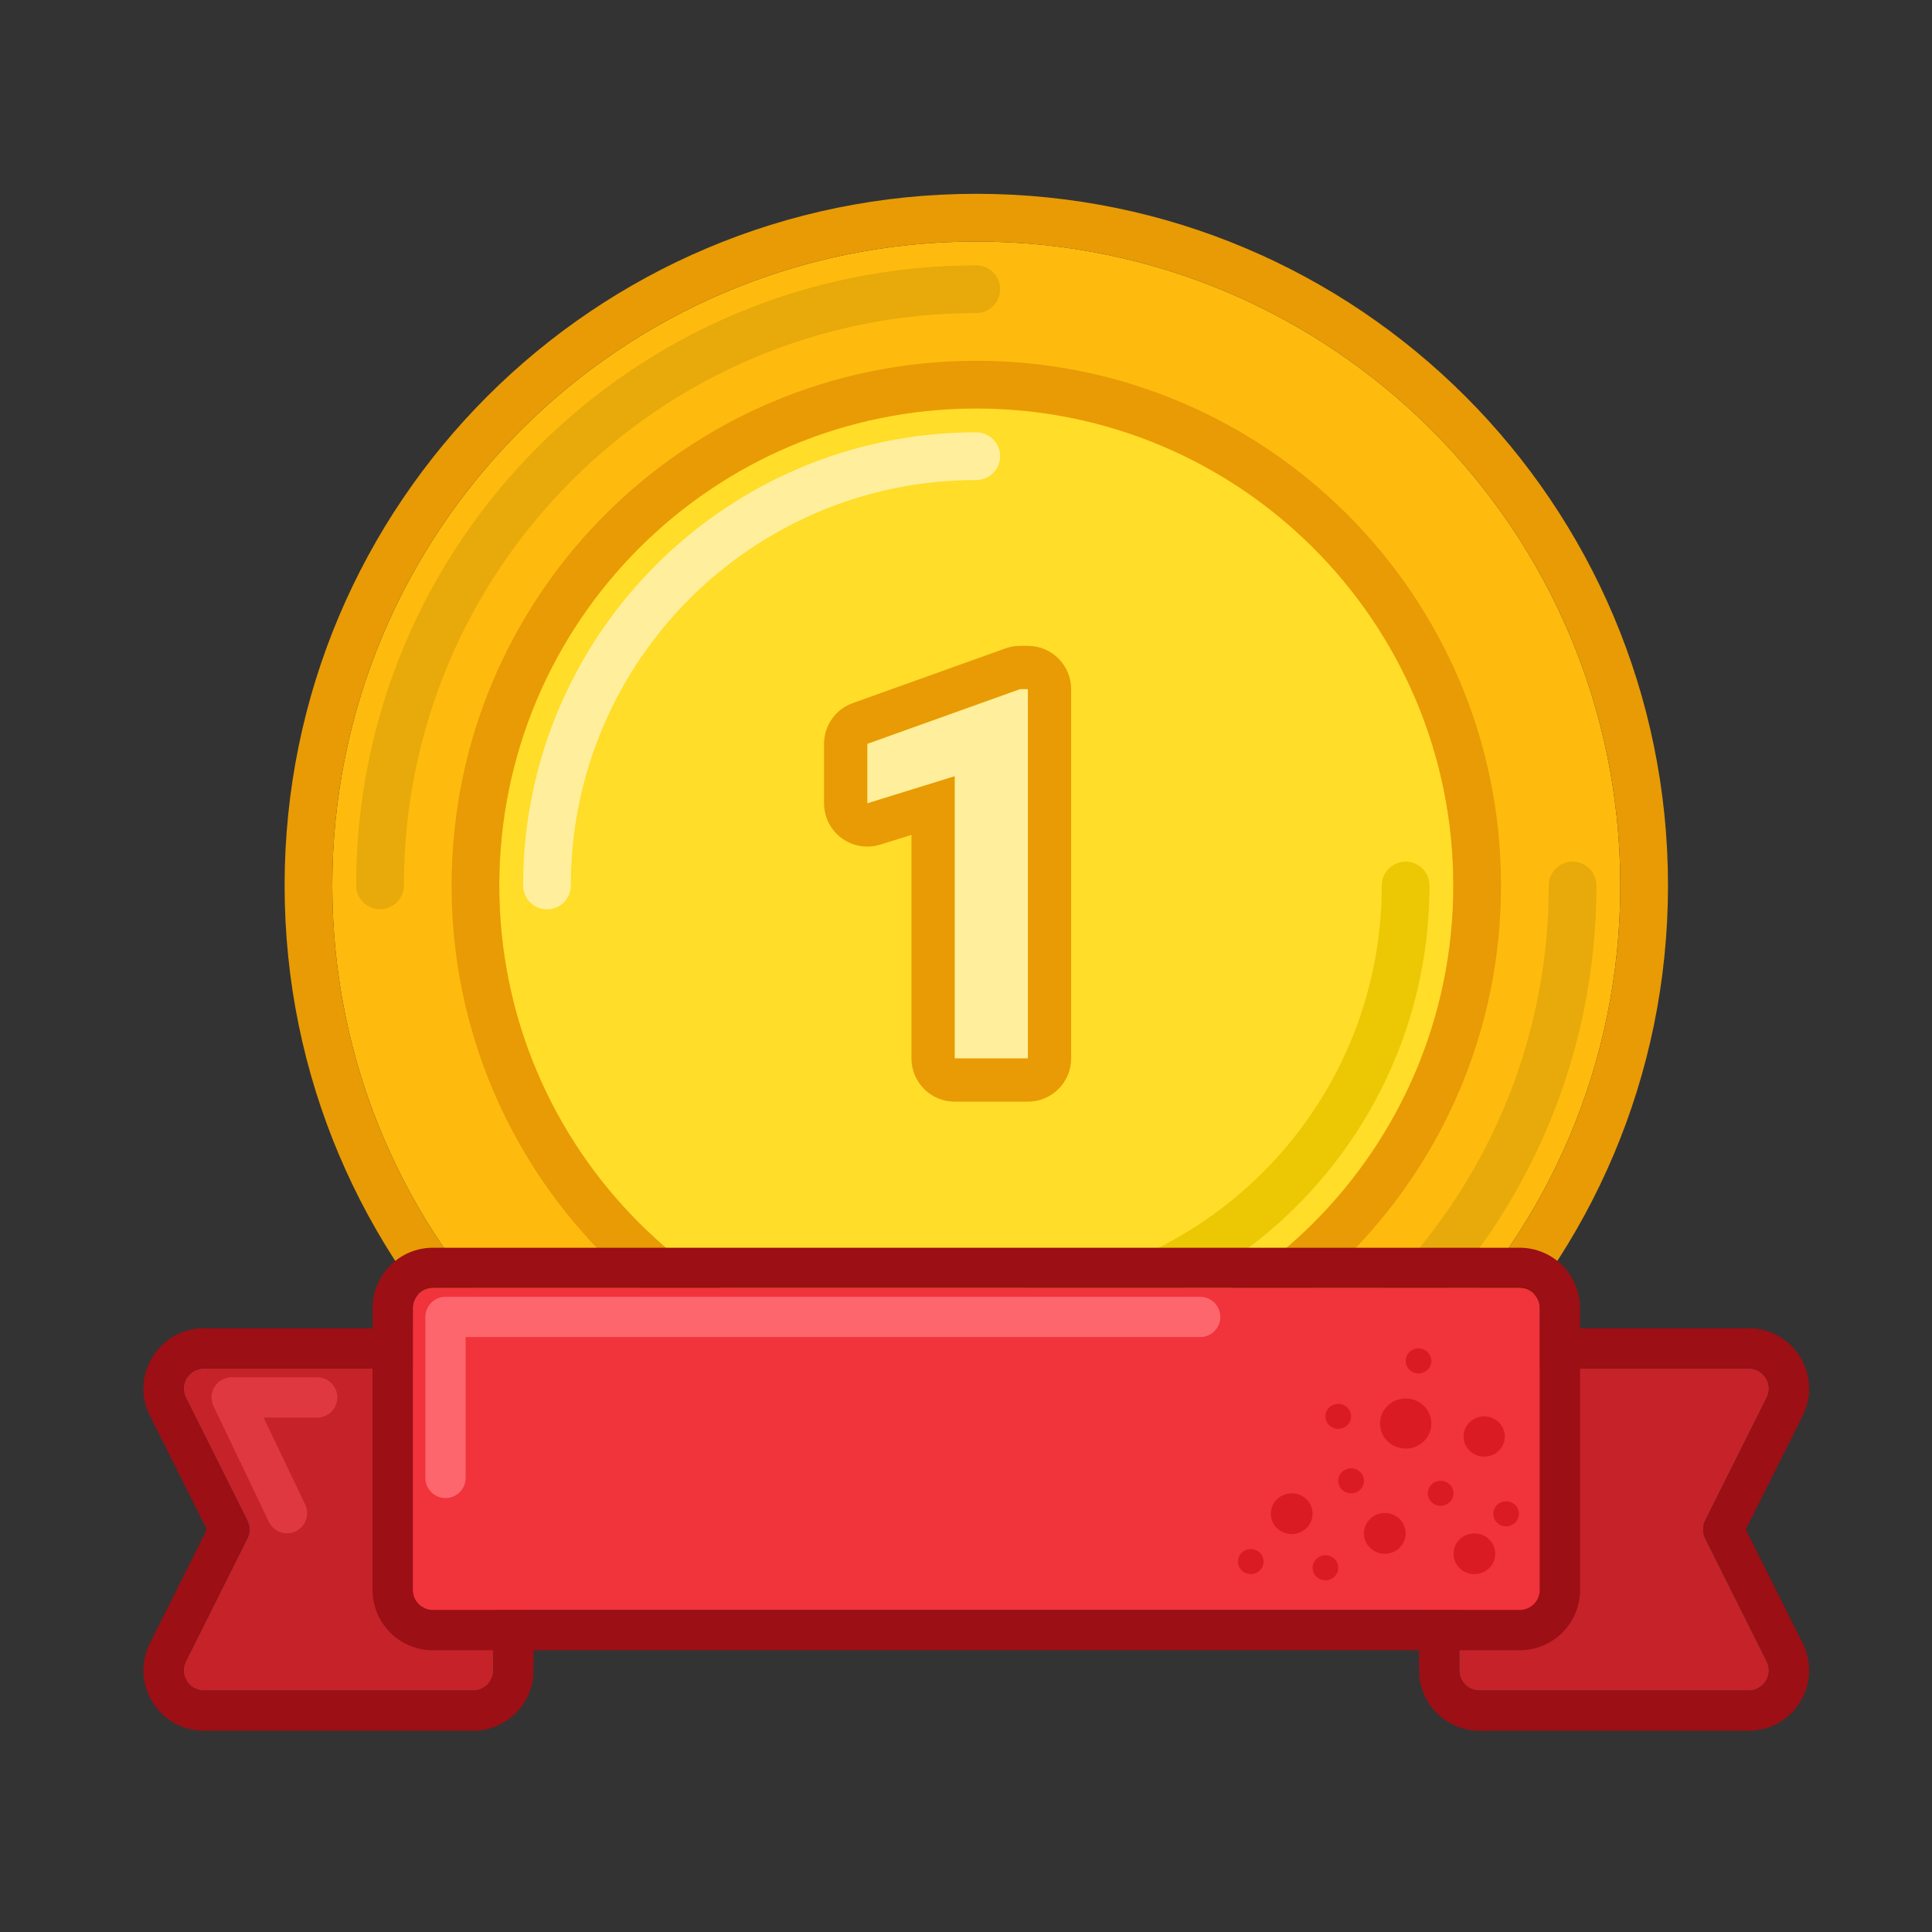 <svg width="96" height="96" viewBox="0 0 96 96" fill="none" xmlns="http://www.w3.org/2000/svg">
<rect x="0" y="0" width="96" height="96" fill="#333333" stroke="none"/>
<path d="M80.512 44C80.512 61.673 66.185 76 48.512 76C30.839 76 16.512 61.673 16.512 44C16.512 26.327 30.839 12 48.512 12C66.185 12 80.512 26.327 80.512 44Z" fill="#FFBB0D"/>
<path fill-rule="evenodd" clip-rule="evenodd" d="M82.882 44C82.882 62.982 67.494 78.37 48.512 78.37C29.53 78.37 14.142 62.982 14.142 44C14.142 25.018 29.53 9.63 48.512 9.63C67.494 9.63 82.882 25.018 82.882 44ZM48.512 76C66.185 76 80.512 61.673 80.512 44C80.512 26.327 66.185 12 48.512 12C30.839 12 16.512 26.327 16.512 44C16.512 61.673 30.839 76 48.512 76Z" fill="#E89B05"/>
<path fill-rule="evenodd" clip-rule="evenodd" d="M18.883 45.185C18.228 45.185 17.697 44.655 17.697 44C17.697 26.981 31.494 13.185 48.512 13.185C49.167 13.185 49.697 13.716 49.697 14.37C49.697 15.025 49.167 15.556 48.512 15.556C32.803 15.556 20.068 28.291 20.068 44C20.068 44.655 19.537 45.185 18.883 45.185Z" fill="#E8AA0A"/>
<path fill-rule="evenodd" clip-rule="evenodd" d="M78.142 42.815C78.796 42.815 79.327 43.345 79.327 44C79.327 61.019 65.531 74.815 48.512 74.815C47.858 74.815 47.327 74.284 47.327 73.63C47.327 72.975 47.858 72.444 48.512 72.444C64.222 72.444 76.957 59.709 76.957 44C76.957 43.345 77.487 42.815 78.142 42.815Z" fill="#E8AA0A"/>
<path d="M72.216 44C72.216 57.091 61.603 67.704 48.512 67.704C35.421 67.704 24.809 57.091 24.809 44C24.809 30.909 35.421 20.296 48.512 20.296C61.603 20.296 72.216 30.909 72.216 44Z" fill="#FFDD28"/>
<path fill-rule="evenodd" clip-rule="evenodd" d="M74.586 44C74.586 58.4 62.912 70.074 48.512 70.074C34.111 70.074 22.438 58.4 22.438 44C22.438 29.6 34.111 17.926 48.512 17.926C62.912 17.926 74.586 29.6 74.586 44ZM48.512 67.704C61.603 67.704 72.215 57.091 72.215 44C72.215 30.909 61.603 20.296 48.512 20.296C35.42 20.296 24.808 30.909 24.808 44C24.808 57.091 35.42 67.704 48.512 67.704Z" fill="#E89B05"/>
<path fill-rule="evenodd" clip-rule="evenodd" d="M48.512 64.148C59.639 64.148 68.66 55.128 68.66 44C68.66 43.346 69.191 42.815 69.845 42.815C70.5 42.815 71.03 43.346 71.03 44C71.03 56.437 60.948 66.519 48.512 66.519C47.857 66.519 47.327 65.988 47.327 65.333C47.327 64.679 47.857 64.148 48.512 64.148Z" fill="#ECC704"/>
<path fill-rule="evenodd" clip-rule="evenodd" d="M48.512 23.852C37.384 23.852 28.363 32.873 28.363 44C28.363 44.655 27.833 45.185 27.178 45.185C26.524 45.185 25.993 44.655 25.993 44C25.993 31.563 36.075 21.482 48.512 21.482C49.166 21.482 49.697 22.012 49.697 22.667C49.697 23.321 49.166 23.852 48.512 23.852Z" fill="#FFEF9C"/>
<path d="M12.288 75.553L9.235 69.447C8.902 68.782 9.386 68 10.129 68L23.511 68C24.064 68 24.511 68.448 24.511 69L24.511 83C24.511 83.552 24.064 84 23.511 84L10.129 84C9.386 84 8.902 83.218 9.235 82.553L12.288 76.447C12.428 76.166 12.428 75.834 12.288 75.553Z" fill="#C52229"/>
<path d="M84.735 75.553L87.788 69.447C88.12 68.782 87.637 68 86.893 68L73.511 68C72.959 68 72.511 68.448 72.511 69L72.511 83C72.511 83.552 72.959 84 73.511 84L86.893 84C87.637 84 88.12 83.218 87.788 82.553L84.735 76.447C84.594 76.166 84.594 75.834 84.735 75.553Z" fill="#C52229"/>
<path fill-rule="evenodd" clip-rule="evenodd" d="M10.276 76L7.446 70.342C6.449 68.347 7.899 66 10.13 66L23.512 66C25.169 66 26.512 67.343 26.512 69L26.512 83C26.512 84.657 25.169 86 23.512 86L10.13 86C7.899 86 6.449 83.653 7.446 81.658L10.276 76ZM10.499 76.446C10.499 76.447 10.499 76.447 10.499 76.447L11.394 76L10.499 76.447L10.499 76.446ZM86.748 76L89.577 70.342C90.574 68.347 89.124 66 86.894 66L73.512 66C71.855 66 70.512 67.343 70.512 69L70.512 83C70.512 84.657 71.855 86 73.512 86L86.894 86C89.124 86 90.574 83.653 89.577 81.658L86.748 76ZM87.788 69.447L84.735 75.553C84.594 75.834 84.594 76.166 84.735 76.447L87.788 82.553C88.121 83.218 87.637 84 86.894 84L73.512 84C72.959 84 72.512 83.552 72.512 83L72.512 69C72.512 68.448 72.959 68 73.512 68L86.894 68C87.637 68 88.121 68.782 87.788 69.447ZM9.235 69.447L12.288 75.553C12.429 75.834 12.429 76.166 12.288 76.447L9.235 82.553C8.903 83.218 9.386 84 10.13 84L23.512 84C24.064 84 24.512 83.552 24.512 83L24.512 69C24.512 68.448 24.064 68 23.512 68L10.13 68C9.386 68 8.903 68.782 9.235 69.447Z" fill="#9B0F15"/>
<path fill-rule="evenodd" clip-rule="evenodd" d="M10.666 68.904C10.849 68.614 11.168 68.438 11.512 68.438H15.762C16.314 68.438 16.762 68.885 16.762 69.438C16.762 69.99 16.314 70.438 15.762 70.438H13.098L15.164 74.756C15.402 75.254 15.191 75.851 14.693 76.09C14.195 76.328 13.598 76.117 13.36 75.619L10.61 69.869C10.461 69.559 10.483 69.195 10.666 68.904Z" fill="#DF3840"/>
<path d="M76.512 79L76.512 65C76.512 64.448 76.064 64 75.512 64L21.512 64C20.959 64 20.512 64.448 20.512 65L20.512 79C20.512 79.552 20.959 80 21.512 80L75.512 80C76.064 80 76.512 79.552 76.512 79Z" fill="#F1333B"/>
<path fill-rule="evenodd" clip-rule="evenodd" d="M78.512 65L78.512 79C78.512 80.657 77.169 82 75.512 82L21.512 82C19.855 82 18.512 80.657 18.512 79L18.512 65C18.512 63.343 19.855 62 21.512 62L75.512 62C77.169 62 78.512 63.343 78.512 65ZM76.512 65L76.512 79C76.512 79.552 76.064 80 75.512 80L21.512 80C20.959 80 20.512 79.552 20.512 79L20.512 65C20.512 64.448 20.959 64 21.512 64L75.512 64C76.064 64 76.512 64.448 76.512 65Z" fill="#9B0F15"/>
<path d="M73.749 72.38C73.183 72.38 72.724 71.932 72.724 71.379C72.724 70.827 73.183 70.379 73.749 70.379C74.315 70.379 74.774 70.827 74.774 71.379C74.774 71.932 74.315 72.38 73.749 72.38Z" fill="#DB1B24"/>
<path d="M69.848 71.98C69.143 71.98 68.572 71.422 68.572 70.735C68.572 70.048 69.143 69.491 69.848 69.491C70.552 69.491 71.123 70.048 71.123 70.735C71.123 71.422 70.552 71.98 69.848 71.98Z" fill="#DB1B24"/>
<path d="M71.586 74.824C71.234 74.824 70.948 74.546 70.948 74.202C70.948 73.859 71.234 73.58 71.586 73.58C71.938 73.58 72.224 73.859 72.224 74.202C72.224 74.546 71.938 74.824 71.586 74.824Z" fill="#DB1B24"/>
<path d="M70.485 68.244C70.133 68.244 69.848 67.966 69.848 67.622C69.848 67.278 70.133 67 70.485 67C70.838 67 71.123 67.278 71.123 67.622C71.123 67.966 70.838 68.244 70.485 68.244Z" fill="#DB1B24"/>
<path d="M67.135 74.202C66.783 74.202 66.497 73.924 66.497 73.58C66.497 73.237 66.783 72.958 67.135 72.958C67.487 72.958 67.772 73.237 67.772 73.58C67.772 73.924 67.487 74.202 67.135 74.202Z" fill="#DB1B24"/>
<path d="M66.497 71.001C66.145 71.001 65.859 70.723 65.859 70.379C65.859 70.036 66.145 69.757 66.497 69.757C66.849 69.757 67.135 70.036 67.135 70.379C67.135 70.723 66.849 71.001 66.497 71.001Z" fill="#DB1B24"/>
<path d="M62.149 78.218C61.797 78.218 61.512 77.94 61.512 77.596C61.512 77.252 61.797 76.974 62.149 76.974C62.502 76.974 62.787 77.252 62.787 77.596C62.787 77.94 62.502 78.218 62.149 78.218Z" fill="#DB1B24"/>
<path d="M74.837 75.843C74.485 75.843 74.199 75.565 74.199 75.221C74.199 74.877 74.485 74.599 74.837 74.599C75.189 74.599 75.475 74.877 75.475 75.221C75.475 75.565 75.189 75.843 74.837 75.843Z" fill="#DB1B24"/>
<path d="M68.81 77.206C68.237 77.206 67.772 76.752 67.772 76.193C67.772 75.634 68.237 75.181 68.81 75.181C69.383 75.181 69.848 75.634 69.848 76.193C69.848 76.752 69.383 77.206 68.81 77.206Z" fill="#DB1B24"/>
<path d="M73.261 78.218C72.688 78.218 72.223 77.765 72.223 77.206C72.223 76.646 72.688 76.193 73.261 76.193C73.834 76.193 74.299 76.646 74.299 77.206C74.299 77.765 73.834 78.218 73.261 78.218Z" fill="#DB1B24"/>
<path d="M64.184 76.227C63.611 76.227 63.146 75.774 63.146 75.215C63.146 74.656 63.611 74.202 64.184 74.202C64.757 74.202 65.222 74.656 65.222 75.215C65.222 75.774 64.757 76.227 64.184 76.227Z" fill="#DB1B24"/>
<path d="M65.859 78.525C65.507 78.525 65.222 78.247 65.222 77.903C65.222 77.56 65.507 77.281 65.859 77.281C66.212 77.281 66.497 77.56 66.497 77.903C66.497 78.247 66.212 78.525 65.859 78.525Z" fill="#DB1B24"/>
<path fill-rule="evenodd" clip-rule="evenodd" d="M21.137 65.438C21.137 64.885 21.584 64.438 22.137 64.438H59.637C60.189 64.438 60.637 64.885 60.637 65.438C60.637 65.99 60.189 66.438 59.637 66.438H23.137V73.438C23.137 73.99 22.689 74.438 22.137 74.438C21.584 74.438 21.137 73.99 21.137 73.438V65.438Z" fill="#FE666D"/>
<path d="M51.076 52.593H47.438V38.571L43.096 39.918V36.96L50.685 34.241H51.076V52.593Z" fill="#FFEF9C"/>
<path fill-rule="evenodd" clip-rule="evenodd" d="M53.224 52.593C53.224 53.779 52.262 54.741 51.075 54.741H47.438C46.252 54.741 45.29 53.779 45.29 52.593V41.486L43.732 41.969C43.08 42.172 42.371 42.052 41.821 41.647C41.272 41.242 40.947 40.6 40.947 39.918V36.96C40.947 36.053 41.517 35.243 42.371 34.938L49.961 32.219C50.193 32.136 50.438 32.093 50.685 32.093H51.075C52.262 32.093 53.224 33.055 53.224 34.241V52.593ZM47.438 38.571V52.593H51.075V34.241H50.685L43.095 36.96V39.918L47.438 38.571Z" fill="#E89B05"/>
</svg>
